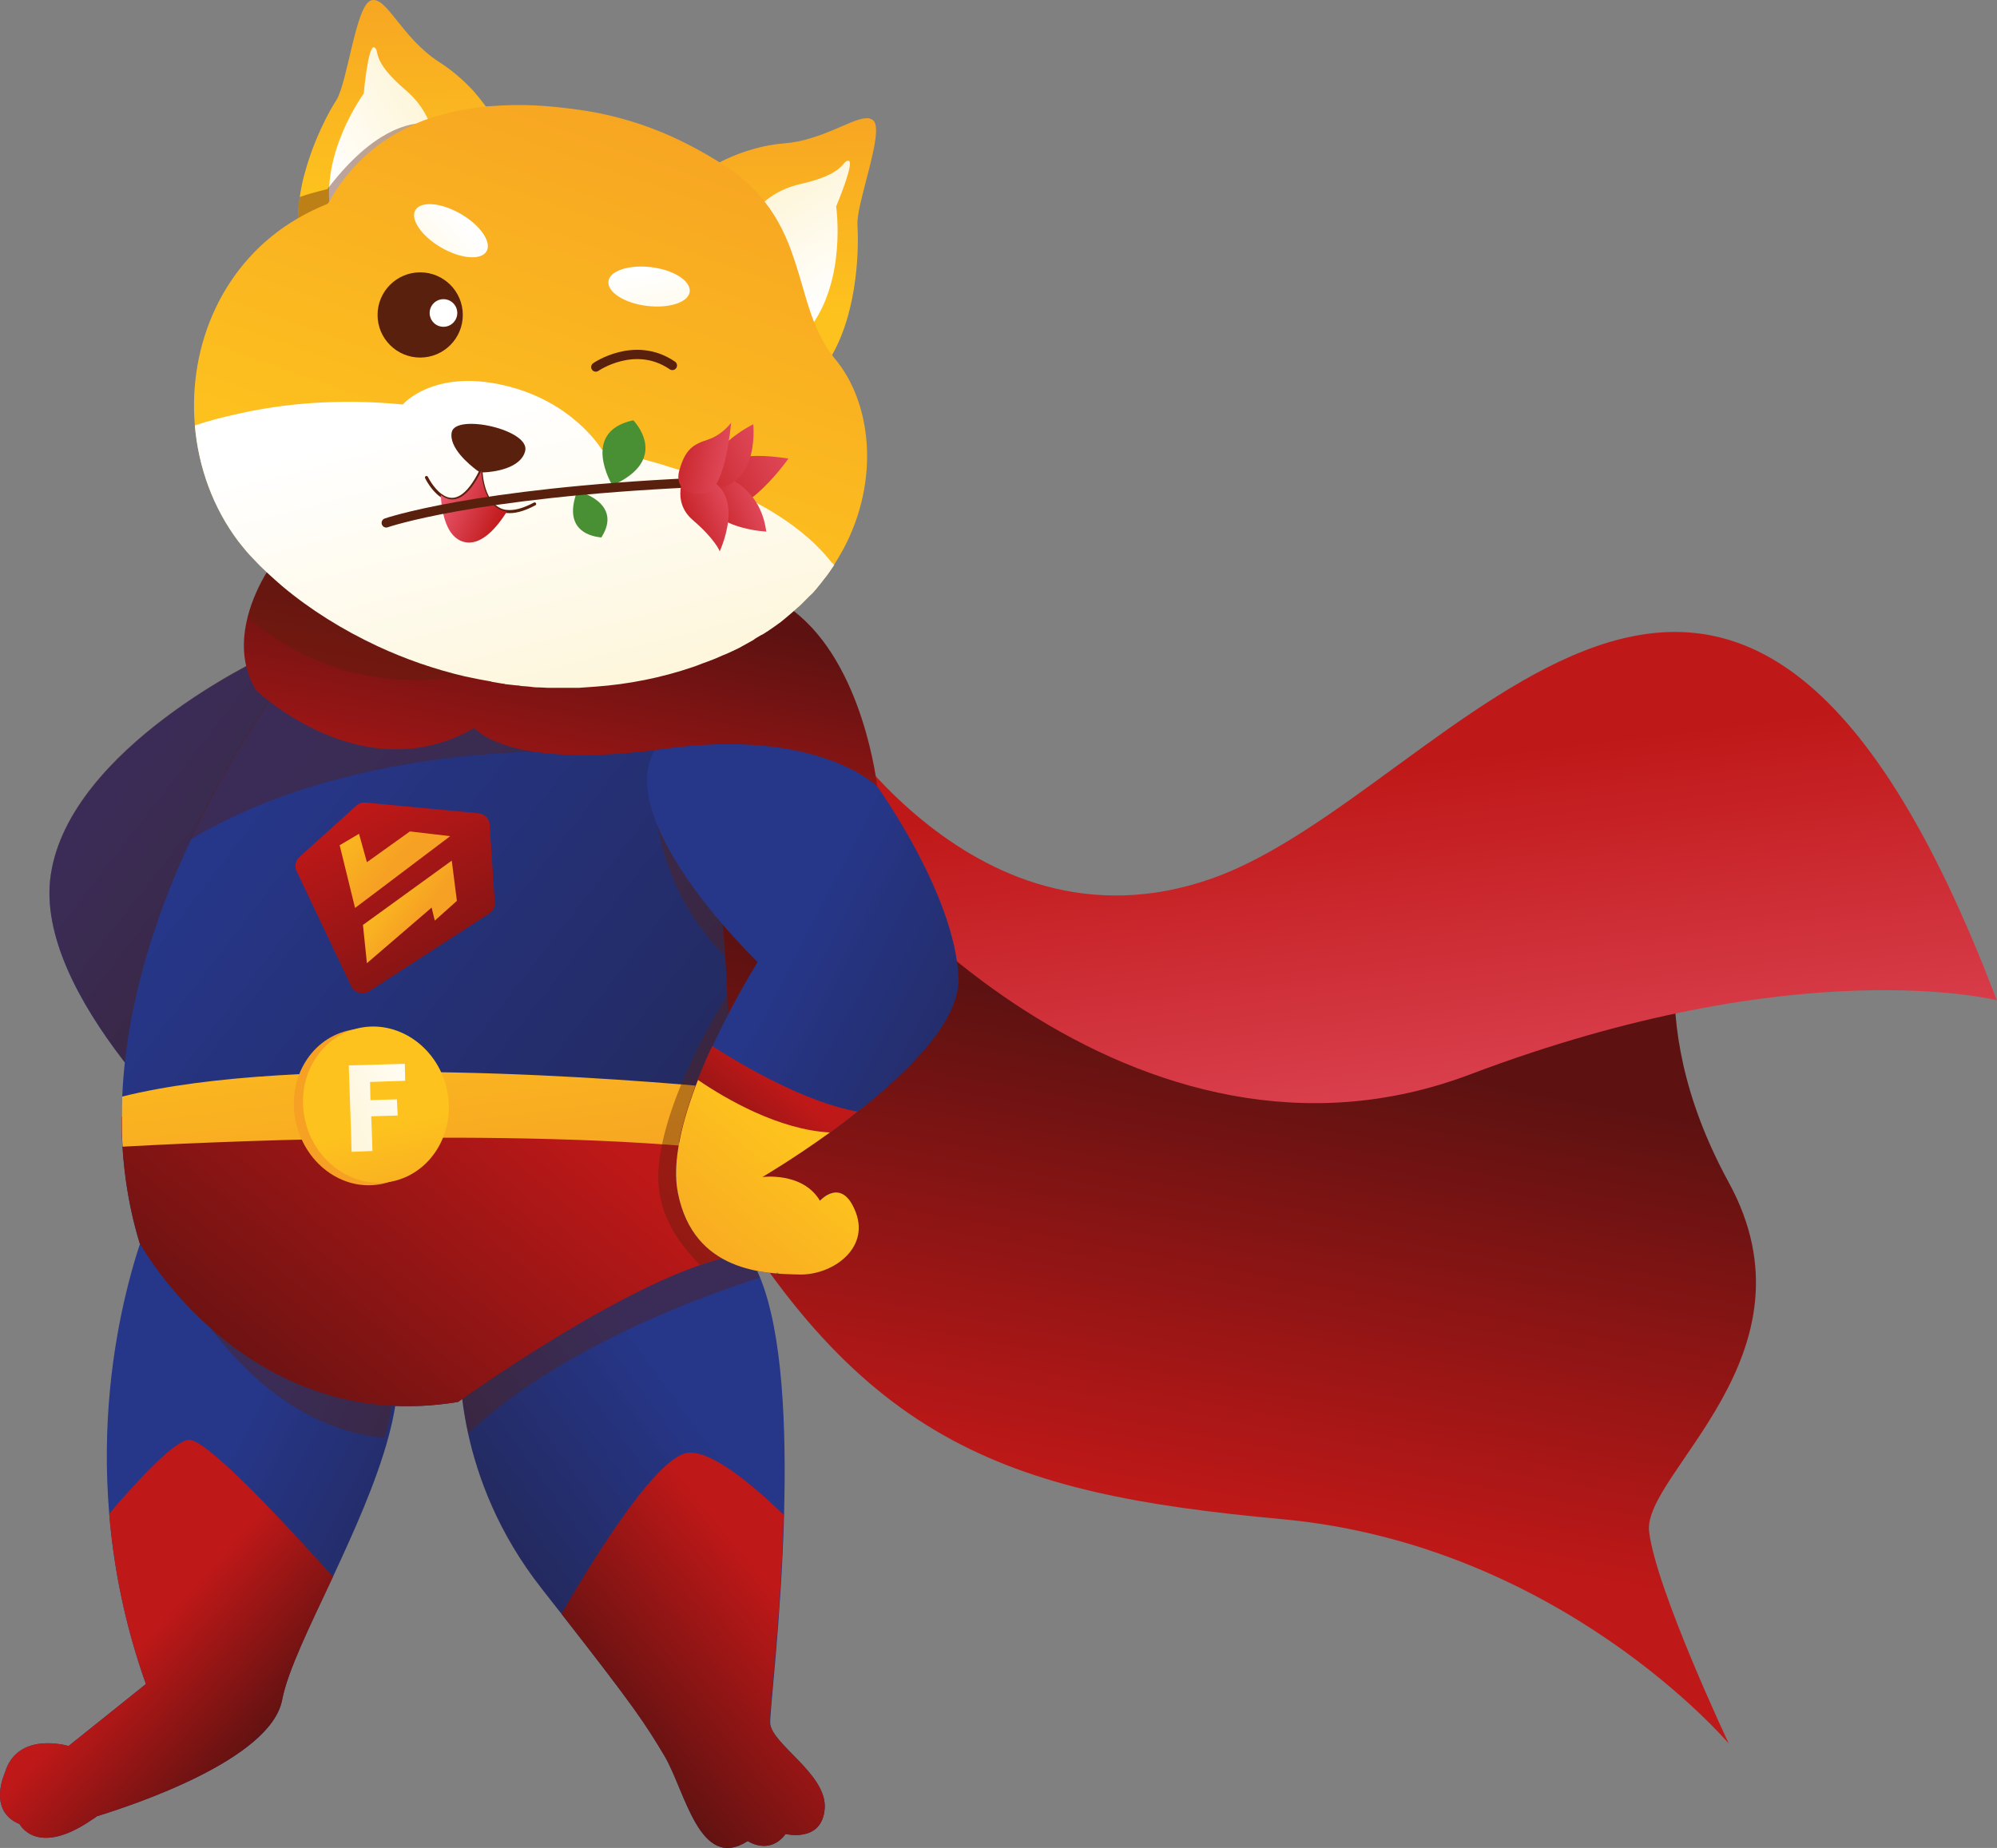 <svg width="645" height="597" viewBox="0 0 645 597" fill="none" xmlns="http://www.w3.org/2000/svg">
<rect x="0" y="0" width="645" height="597" fill="#808080" stroke="none"/>
<path d="M116.975 304.416C116.975 304.799 115.828 306.838 114.044 309.897C105.376 324.683 79.756 364.707 73.383 374.649C72.49 376.179 71.981 376.943 71.981 376.943C71.981 376.943 71.853 376.816 71.471 376.561C65.735 371.462 10.543 321.624 16.406 282.62C22.524 241.449 85.619 212.132 85.619 212.132L112.769 224.369C112.769 224.369 116.593 290.905 116.848 302.759C117.103 303.651 117.103 304.161 116.975 304.416Z" fill="url(#paint0_linear)"/>
<path opacity="0.4" d="M116.975 302.632L114.044 309.77L96.836 351.833C96.836 351.833 84.854 363.432 73.383 374.522C72.745 375.159 72.108 375.796 71.471 376.434C65.735 371.335 10.543 321.497 16.406 282.493C22.524 241.322 85.619 212.005 85.619 212.005L112.769 224.241C112.897 224.241 116.72 290.778 116.975 302.632Z" fill="#5A200E"/>
<path d="M546.148 287.973C546.148 287.973 528.048 326.595 558.384 382.042C588.721 437.616 530.342 476.111 532.637 494.848C534.931 513.585 558.384 563.296 558.384 563.296C558.384 563.296 504.084 499.054 413.967 490.769C323.85 482.484 276.051 466.168 224.556 372.737C173.06 279.306 237.939 248.205 237.939 248.205C237.939 248.205 305.75 313.721 378.277 312.447C450.804 311.427 546.148 287.973 546.148 287.973Z" fill="url(#paint1_linear)"/>
<path d="M235.644 351.705C235.644 355.147 235.644 358.588 235.517 361.903C235.517 365.217 235.39 368.531 235.262 371.59C234.625 392.239 233.35 406.515 233.35 406.515C231.056 407.025 228.634 407.79 226.085 408.682C193.836 419.771 147.949 452.912 147.949 452.912C79.373 464.256 45.086 401.544 45.086 401.544C41.899 391.219 40.242 380.895 39.605 370.57C39.35 367.256 39.35 363.942 39.35 360.755C39.35 358.588 39.35 356.549 39.477 354.382C40.752 324.173 50.439 295.239 61.528 271.53C77.589 236.86 96.581 213.407 96.581 213.407C96.581 213.407 112.896 208.436 133.801 206.014C163.627 202.7 202.759 204.739 218.054 234.056C219.584 236.988 220.986 240.302 222.388 243.743C229.144 261.716 232.585 285.551 234.242 309.387C234.497 313.466 234.752 317.545 234.88 321.624C235.517 331.821 235.644 342.146 235.644 351.705Z" fill="url(#paint2_linear)"/>
<path opacity="0.4" d="M234.37 309.133C207.73 282.11 211.426 250.244 211.426 250.244L222.516 243.489C229.271 261.461 232.713 285.297 234.37 309.133Z" fill="#5A200E"/>
<path opacity="0.4" d="M189.503 242.978C189.503 242.978 116.466 238.262 61.401 271.276C77.462 236.605 96.454 213.152 96.454 213.152C96.454 213.152 112.769 208.181 133.674 205.759L146.93 207.798L187.591 234.438L189.503 242.978Z" fill="#5A200E"/>
<path d="M125.388 464.511C121.437 479.042 114.299 494.848 107.543 509.379C100.023 525.439 92.885 539.843 91.1 549.275C87.276 568.522 42.919 583.18 31.32 586.749C30.81 587.132 30.3 587.514 29.663 587.897C11.818 600.133 6.337 589.299 6.337 589.299C-4.243 584.965 1.62 572.601 1.62 572.601C5.699 559.09 22.142 564.061 22.142 564.061L47.125 544.049C40.242 524.674 36.673 506.065 35.271 488.984C30.427 431.116 49.929 389.307 49.929 389.307C49.929 389.307 51.459 389.69 54.136 390.582C70.324 395.553 127.81 415.438 128.575 443.48C128.575 449.98 127.428 457.118 125.388 464.511Z" fill="url(#paint3_linear)"/>
<path opacity="0.4" d="M124.242 464.511C72.619 459.795 48.4 394.406 48.4 394.406L52.862 390.582C69.05 395.553 126.536 415.438 127.301 443.48C127.428 449.98 126.281 457.118 124.242 464.511Z" fill="#5A200E"/>
<path d="M266.364 584.328C265.472 595.417 253.745 592.485 253.745 592.485C248.519 599.496 241.508 594.78 241.508 594.78C225.958 604.722 221.369 578.719 214.613 567.248C208.368 556.796 205.054 551.697 181.345 521.36C179.306 518.811 177.139 516.007 174.845 513.075C160.824 495.23 154.195 477.003 151.136 462.854C147.695 447.049 148.714 436.342 148.714 436.342C148.714 436.342 215.123 374.139 239.724 402.691C242.018 405.241 243.803 408.682 245.46 412.634C252.853 430.733 254 461.197 253.235 489.494C252.343 523.018 248.519 553.481 248.774 556.796C249.411 563.679 267.256 573.238 266.364 584.328Z" fill="url(#paint4_linear)"/>
<path opacity="0.4" d="M239.723 402.819C242.018 405.368 243.802 408.809 245.459 412.761C229.271 417.859 181.855 434.557 151.518 462.727C151.391 462.854 151.263 462.854 151.263 462.982C147.822 447.176 148.841 436.469 148.841 436.469C148.841 436.469 215.25 374.267 239.723 402.819Z" fill="#5A200E"/>
<path d="M235.518 361.903C235.008 387.778 233.351 406.515 233.351 406.515C201.357 414.418 147.95 452.912 147.95 452.912C79.374 464.256 45.086 401.544 45.086 401.544C41.007 388.033 39.223 374.267 39.223 360.755C67.01 358.079 147.95 352.215 235.518 361.903Z" fill="url(#paint5_linear)"/>
<path d="M235.644 351.705C235.644 355.147 235.644 358.588 235.517 361.903C235.517 365.217 235.39 368.531 235.262 371.59C165.922 363.815 57.959 369.423 39.605 370.443C39.35 367.129 39.35 363.815 39.35 360.628C39.35 358.461 39.35 356.422 39.477 354.255C96.454 339.979 203.778 348.646 235.644 351.705Z" fill="url(#paint6_linear)"/>
<path d="M263.177 224.879C263.177 224.879 312.251 311.427 391.151 283.895C470.051 256.362 559.531 98.052 644.932 323.154C644.932 323.154 581.2 306.838 474.767 347.117C368.335 387.396 271.972 285.679 254.382 246.548L263.177 224.879Z" fill="url(#paint7_linear)"/>
<path opacity="0.4" d="M235.645 351.706C235.645 355.147 235.645 358.589 235.518 361.903C235.518 365.217 235.39 368.531 235.263 371.59C234.625 392.239 233.351 406.515 233.351 406.515C231.056 407.025 228.635 407.79 226.085 408.682C219.712 402.309 213.976 394.024 212.829 384.209C210.407 363.305 229.527 329.782 235.008 321.369C235.518 331.821 235.645 342.146 235.645 351.706Z" fill="#5A200E"/>
<path d="M268.021 365.981C256.422 374.394 246.862 380.002 246.225 380.385C246.862 380.257 255.53 379.365 261.52 384.209C262.795 385.229 263.815 386.376 264.707 387.905C264.707 387.905 271.845 379.875 276.306 391.729C280.767 403.583 268.531 411.996 257.951 411.741C247.244 411.486 224.046 411.104 218.947 385.356C217.928 380.512 218.31 374.776 219.457 368.786C220.732 362.412 222.899 355.529 225.448 348.901C226.978 345.077 228.507 341.381 230.164 337.939C237.175 322.771 244.695 310.789 244.695 310.789C244.695 310.789 180.453 249.097 224.301 232.399C268.148 215.701 283.317 254.068 283.317 254.068C283.317 254.068 308.427 288.866 309.574 315.761C310.212 329.527 293.514 346.224 277.071 359.098C274.012 361.52 270.953 363.815 268.021 365.981Z" fill="url(#paint8_linear)"/>
<path d="M268.02 365.982C256.421 374.394 246.861 380.003 246.224 380.385C246.861 380.258 255.529 379.365 261.52 384.209C253.362 385.611 237.556 388.16 235.007 385.994C232.968 384.209 225.065 375.669 219.329 368.786C220.604 362.413 222.771 355.53 225.32 348.902C226.849 345.078 228.379 341.381 230.036 337.94C239.596 344.058 260.118 356.167 276.943 359.099C274.011 361.52 270.952 363.815 268.02 365.982Z" fill="url(#paint9_linear)"/>
<path d="M257.951 411.741C247.244 411.486 224.045 411.104 218.947 385.356C216.907 375.286 220.476 361.648 225.447 348.901C234.625 355.147 251.578 364.962 268.021 365.854C256.039 374.522 246.224 380.257 246.224 380.257C246.224 380.257 259.225 378.473 264.834 387.905C264.834 387.905 271.972 379.875 276.433 391.729C280.894 403.583 268.53 412.123 257.951 411.741Z" fill="url(#paint10_linear)"/>
<path d="M154.577 262.736L118.122 259.294C116.975 259.167 115.828 259.549 115.063 260.314L96.836 276.757C95.434 277.904 95.051 279.943 95.816 281.473L113.406 318.565C114.426 320.732 117.23 321.624 119.269 320.222L158.018 295.111C159.293 294.347 159.93 292.945 159.803 291.415L158.146 266.432C158.146 264.52 156.616 262.991 154.577 262.736Z" fill="url(#paint11_linear)"/>
<path d="M147.567 291.033L140.429 297.406L139.409 293.199L118.505 311.172L117.23 298.808L145.91 278.031L147.567 291.033Z" fill="url(#paint12_linear)"/>
<path d="M145.4 270.128L114.681 293.327L109.71 273.06L115.956 269.364L118.505 278.541L132.399 268.599L145.4 270.128Z" fill="url(#paint13_linear)"/>
<path d="M95.689 363.05C99.003 376.689 111.622 385.356 124.113 382.297C136.605 379.238 143.87 365.854 140.684 352.216C137.37 338.577 124.751 329.909 112.259 332.969C99.768 336.028 92.375 349.411 95.689 363.05Z" fill="url(#paint14_linear)"/>
<path d="M98.621 362.285C101.935 375.924 114.809 384.464 127.301 381.532C139.92 378.473 147.44 364.962 144.253 351.451C140.939 337.812 128.065 329.272 115.574 332.204C102.955 335.135 95.307 348.647 98.621 362.285Z" fill="url(#paint15_linear)"/>
<path d="M119.907 360.628L128.447 360.373L128.32 357.952L128.192 355.147L119.652 355.402L119.525 349.539L130.869 349.156L130.742 343.676L112.642 344.185L113.024 355.53L113.406 366.619L113.534 372.1L120.289 371.845L120.162 367.766L119.907 360.628Z" fill="url(#paint16_linear)"/>
<path d="M107.543 509.379C100.023 525.439 92.885 539.843 91.1 549.275C87.276 568.522 42.919 583.181 31.32 586.75C30.81 587.132 30.3 587.514 29.663 587.897C11.818 600.133 6.337 589.299 6.337 589.299C-4.243 584.965 1.62 572.601 1.62 572.601C5.699 559.09 22.142 564.061 22.142 564.061L47.125 544.049C40.242 524.674 36.673 506.065 35.271 488.985C45.213 477.385 56.558 465.276 61.019 465.149C66.882 464.894 92.757 492.936 107.543 509.379Z" fill="url(#paint17_linear)"/>
<path d="M266.363 584.328C265.471 595.417 253.744 592.485 253.744 592.485C248.518 599.496 241.508 594.78 241.508 594.78C225.957 604.722 221.368 578.719 214.613 567.247C208.367 556.795 205.053 551.697 181.345 521.36C189.375 507.467 209.897 473.306 220.986 469.61C227.869 467.316 241.38 478.022 253.107 489.367C252.215 522.89 248.391 553.354 248.646 556.668C249.411 563.678 267.256 573.238 266.363 584.328Z" fill="url(#paint18_linear)"/>
<path opacity="0.4" d="M251.705 412.251L250.686 411.231C250.94 411.104 251.195 411.104 251.195 411.104L251.705 412.251Z" fill="#5A200E"/>
<path d="M98.493 55.734C97.728 58.283 97.219 60.96 96.836 63.636C96.454 65.803 96.326 68.098 96.199 70.392C96.071 73.451 96.326 76.638 96.964 79.697C97.346 81.481 98.111 82.501 99.258 83.011C107.033 86.962 131.889 65.548 147.312 51.272C151.901 46.938 155.725 43.37 157.892 41.203C159.166 39.8 160.058 39.036 160.058 39.036C160.058 39.036 159.549 38.144 158.529 36.614C157.254 34.829 155.342 32.153 152.665 29.094C149.861 26.162 146.292 22.848 141.831 20.044C129.467 12.013 124.751 -1.625 119.78 0.159C114.936 1.816 112.259 26.417 108.69 32.28C106.396 35.722 101.425 44.899 98.493 55.734Z" fill="url(#paint19_linear)"/>
<path d="M140.301 51.145C140.301 51.145 142.468 38.908 130.996 29.093C119.525 19.279 122.839 16.474 120.927 15.327C118.887 14.18 117.485 30.241 117.485 30.241C117.485 30.241 103.082 49.743 106.906 69.5C110.73 89.257 140.301 51.145 140.301 51.145Z" fill="url(#paint20_linear)"/>
<path opacity="0.4" d="M96.836 63.636C96.454 65.803 96.326 68.098 96.199 70.392C96.071 73.451 96.326 76.638 96.964 79.697C97.346 81.481 98.111 82.501 99.258 83.011C107.033 86.962 131.889 65.548 147.312 51.272L147.822 42.35V42.987C147.822 42.987 144.635 40.31 139.027 39.801C131.761 39.163 120.29 42.477 106.523 60.068C106.269 60.322 106.014 60.705 105.759 61.087C105.504 61.215 101.552 61.979 96.836 63.636Z" fill="#5A200E"/>
<path d="M228.507 54.714C228.507 54.714 236.027 79.824 244.95 99.326C251.96 114.877 259.736 126.858 265.217 119.975C266.619 118.318 267.766 116.534 268.786 114.622C277.453 99.326 277.326 78.677 276.943 72.559C276.561 65.676 285.611 42.732 282.169 39.036C279.365 36.104 272.227 41.458 262.285 44.517C259.481 45.409 256.549 46.046 253.362 46.301C244.185 47.066 236.665 50.252 232.458 52.419C229.909 53.822 228.507 54.714 228.507 54.714Z" fill="url(#paint21_linear)"/>
<path d="M240.106 74.598C240.106 74.598 243.93 62.744 258.589 59.43C273.247 56.116 271.718 52.037 274.012 51.91C276.306 51.91 270.061 66.695 270.061 66.695C270.061 66.695 273.63 90.786 261.138 106.464C248.647 122.142 240.106 74.598 240.106 74.598Z" fill="url(#paint22_linear)"/>
<path d="M272.354 177.462C271.462 179.119 270.442 180.776 269.423 182.433C268.913 183.198 268.276 184.09 267.766 184.855C267.256 185.62 266.746 186.257 266.109 187.022C265.854 187.404 265.599 187.659 265.344 188.041C264.834 188.679 264.324 189.316 263.687 190.081C263.049 190.846 262.412 191.61 261.647 192.248C261.52 192.375 261.265 192.63 261.137 192.758C260.755 193.14 260.5 193.395 260.118 193.777C259.735 194.16 259.353 194.542 258.843 195.052C258.461 195.434 258.078 195.817 257.569 196.199C257.186 196.581 256.676 196.964 256.294 197.346L256.166 197.474C255.274 198.239 254.509 198.876 253.617 199.641C253.107 200.023 252.725 200.405 252.215 200.788C250.813 201.808 249.411 202.827 247.881 203.847C247.754 203.974 247.754 203.974 247.626 203.974C246.989 204.484 246.224 204.867 245.459 205.249C244.95 205.631 244.312 205.886 243.802 206.269C243.675 206.396 243.42 206.524 243.293 206.651C242.528 207.034 241.763 207.543 240.998 207.926C240.233 208.308 239.469 208.818 238.704 209.2C237.429 209.838 236.027 210.475 234.625 211.112C234.243 211.24 233.733 211.495 233.35 211.622C231.693 212.387 230.164 213.024 228.379 213.662C226.85 214.172 225.448 214.809 223.918 215.319C213.466 218.888 202.886 220.927 192.434 221.692C190.65 221.819 188.865 221.947 187.081 222.074C186.571 222.074 186.189 222.074 185.679 222.074C184.404 222.074 183.002 222.074 181.727 222.074C180.453 222.074 179.305 222.074 178.158 222.074C177.776 222.074 177.266 222.074 176.884 222.074C175.991 222.074 175.099 221.947 174.207 221.947C174.079 221.947 173.952 221.947 173.825 221.947C172.805 221.947 171.913 221.819 170.893 221.692C170.383 221.692 170.001 221.564 169.491 221.564C168.726 221.564 167.961 221.437 167.324 221.31C167.196 221.31 167.069 221.31 166.941 221.31C166.559 221.31 166.177 221.182 165.794 221.182C165.03 221.055 164.265 221.055 163.5 220.927C163.372 220.927 163.118 220.927 162.99 220.8C162.608 220.8 162.353 220.672 161.97 220.672C160.951 220.545 160.058 220.29 159.039 220.162C158.911 220.162 158.784 220.162 158.656 220.035C157.509 219.78 156.234 219.653 155.087 219.398C153.43 219.015 151.773 218.76 150.116 218.378C140.301 216.084 130.869 212.769 122.074 208.691C110.602 203.337 100.023 196.709 91.1 189.189C89.443 187.786 87.786 186.257 86.257 184.855C84.6 183.325 83.07 181.796 81.668 180.266C80.011 178.609 78.481 176.697 77.079 174.913C68.794 163.951 64.078 150.822 62.931 137.311C60.764 111.563 71.853 84.668 96.199 70.519C99.258 68.735 102.445 67.205 105.886 65.803C105.886 65.803 106.014 65.548 106.396 65.038C108.308 61.597 116.083 47.831 133.801 40.183C135.203 39.546 136.732 38.908 138.262 38.398C138.517 38.271 138.772 38.271 139.027 38.144C144.253 36.486 150.116 35.084 156.744 34.447C157.254 34.32 157.764 34.32 158.274 34.32C162.863 33.937 167.706 33.81 173.06 34.065C178.158 34.32 183.767 34.957 189.63 35.849C209.26 39.163 222.898 46.556 232.586 52.547C238.831 56.371 243.42 60.577 246.989 65.166C251.578 71.029 254.382 77.275 256.421 83.521C258.843 90.531 260.373 97.542 262.922 104.042C264.452 107.866 266.236 111.435 268.785 114.749C269.04 115.132 269.295 115.387 269.55 115.769C281.532 129.918 284.336 155.156 272.354 177.462Z" fill="url(#paint23_linear)"/>
<path d="M283.316 254.068C283.316 254.068 264.451 234.948 214.23 241.959C164.009 248.969 153.175 235.203 153.175 235.203C116.975 255.98 82.687 222.967 82.687 222.967C77.971 215.064 78.099 206.779 80.011 199.258C81.413 193.777 83.835 188.679 86.256 184.727C89.57 179.246 92.757 175.677 92.757 175.677C92.757 175.677 127.172 178.099 164.009 181.286C192.944 183.835 223.28 187.022 239.723 189.953C246.096 191.101 251.577 193.777 256.294 197.346C279.11 214.809 283.316 254.068 283.316 254.068Z" fill="url(#paint24_linear)"/>
<path opacity="0.4" d="M158.274 216.721C155.597 217.358 152.92 217.996 150.244 218.378C115.063 224.241 91.61 209.583 80.011 199.386C81.413 193.905 83.835 188.806 86.257 184.855C84.6 183.325 83.07 181.796 81.668 180.266C80.011 178.609 78.481 176.697 77.079 174.913L80.521 164.971L113.789 144.194C113.789 144.194 127.937 152.352 142.596 163.186C143.106 163.568 143.615 163.823 143.998 164.206C148.077 167.265 152.028 170.451 155.852 173.638C158.784 176.187 161.46 178.737 164.01 181.286C177.903 195.944 183.257 210.603 158.274 216.721Z" fill="#5A200E"/>
<path d="M269.423 182.56C268.913 183.325 268.275 184.217 267.766 184.982C267.256 185.747 266.746 186.384 266.109 187.149C265.854 187.532 265.599 187.786 265.344 188.169C264.834 188.806 264.324 189.443 263.687 190.208C263.049 190.973 262.412 191.738 261.647 192.375C261.52 192.503 261.265 192.758 261.137 192.885C260.755 193.267 260.5 193.522 260.118 193.905C259.735 194.287 259.353 194.67 258.843 195.179C258.461 195.562 258.078 195.944 257.568 196.327C257.186 196.709 256.676 197.091 256.294 197.474L256.166 197.601C255.274 198.366 254.509 199.003 253.617 199.768C253.107 200.15 252.725 200.533 252.215 200.915C250.813 201.935 249.411 202.955 247.881 203.974C247.754 204.102 247.754 204.102 247.626 204.102C246.989 204.612 246.224 204.994 245.459 205.377C244.95 205.759 244.312 206.014 243.802 206.396C243.675 206.524 243.42 206.651 243.292 206.779C242.528 207.161 241.763 207.671 240.998 208.053C240.233 208.436 239.469 208.946 238.704 209.328C237.429 209.965 236.027 210.603 234.625 211.24C234.243 211.367 233.733 211.622 233.35 211.75C231.693 212.515 230.164 213.152 228.379 213.789C226.85 214.299 225.447 214.936 223.918 215.446C213.466 219.015 202.886 221.055 192.434 221.819C190.65 221.947 188.865 222.074 187.081 222.202C186.571 222.202 186.189 222.202 185.679 222.202C184.404 222.202 183.002 222.202 181.727 222.202C180.453 222.202 179.305 222.202 178.158 222.202C177.776 222.202 177.266 222.202 176.884 222.202C175.991 222.202 175.099 222.074 174.207 222.074C174.079 222.074 173.952 222.074 173.824 222.074C172.805 222.074 171.913 221.947 170.893 221.819C170.383 221.819 170.001 221.692 169.491 221.692C168.726 221.692 167.961 221.564 167.324 221.437C167.196 221.437 167.069 221.437 166.941 221.437C166.559 221.437 166.177 221.31 165.794 221.31C165.029 221.182 164.265 221.182 163.5 221.055C163.372 221.055 163.118 221.055 162.99 220.927C162.608 220.927 162.353 220.8 161.97 220.8C160.951 220.672 160.058 220.417 159.039 220.29C158.911 220.29 158.784 220.29 158.656 220.162C157.509 219.907 156.234 219.78 155.087 219.525C153.43 219.143 151.773 218.888 150.116 218.505C140.301 216.211 130.869 212.897 122.074 208.818C110.602 203.465 100.023 196.836 91.1 189.316C89.443 187.914 87.786 186.384 86.257 184.982C84.6 183.453 83.07 181.923 81.668 180.394C80.011 178.737 78.481 176.825 77.079 175.04C68.794 164.078 64.078 150.949 62.931 137.438C67.137 136.036 71.853 134.761 77.207 133.614C91.355 130.428 109.328 128.643 130.104 130.683C130.104 130.683 139.792 119.211 162.608 124.437C185.041 129.535 194.346 145.213 194.346 145.213C194.346 145.213 194.474 145.213 194.729 145.341C196.131 145.596 201.102 146.616 207.857 148.4C209.642 148.91 211.426 149.42 213.338 149.93C215.25 150.567 217.417 151.204 219.457 151.842C221.496 152.479 223.536 153.244 225.702 154.008C225.83 154.008 225.957 154.136 225.957 154.136C226.34 154.263 226.595 154.391 226.977 154.518C227.487 154.773 228.124 154.901 228.634 155.156C229.016 155.283 229.526 155.538 229.909 155.665C230.419 155.793 230.928 156.048 231.438 156.303C232.331 156.685 233.223 157.068 233.988 157.45C236.792 158.725 239.596 159.999 242.273 161.401C242.91 161.656 243.42 162.039 244.057 162.294C253.617 167.392 262.54 173.893 268.658 181.796C269.04 181.923 269.168 182.178 269.423 182.56Z" fill="url(#paint25_linear)"/>
<path d="M135.712 115.514C143.315 115.514 149.479 109.351 149.479 101.748C149.479 94.145 143.315 87.982 135.712 87.982C128.11 87.982 121.946 94.145 121.946 101.748C121.946 109.351 128.11 115.514 135.712 115.514Z" fill="#5A200E"/>
<path d="M143.233 105.572C145.697 105.572 147.694 103.575 147.694 101.111C147.694 98.647 145.697 96.65 143.233 96.65C140.769 96.65 138.771 98.647 138.771 101.111C138.771 103.575 140.769 105.572 143.233 105.572Z" fill="white"/>
<path d="M156.234 152.606C155.469 152.606 154.704 152.479 154.067 151.969C151.518 150.057 144.89 144.576 145.909 139.605C147.184 133.487 171.402 138.84 169.618 145.723C168.216 151.332 159.548 152.479 156.234 152.606Z" fill="#5A200E"/>
<path d="M172.677 162.804C168.853 164.843 165.922 165.48 163.627 165.225C163.5 165.225 163.5 165.225 163.372 165.225C155.597 163.951 155.342 152.097 155.342 152.097C150.881 161.147 146.802 162.294 143.615 160.764C143.105 160.509 142.723 160.254 142.341 159.999C139.536 157.96 137.752 154.263 137.752 154.263" stroke="#5A200E" stroke-miterlimit="10" stroke-linecap="round"/>
<path d="M142.341 159.872C142.723 165.99 144.253 173.511 149.734 175.04C155.342 176.57 160.441 170.451 163.755 165.225C163.627 165.225 163.627 165.225 163.5 165.225C155.725 163.951 155.47 152.097 155.47 152.097C151.008 161.147 146.93 162.294 143.743 160.764C143.233 160.509 142.723 160.127 142.341 159.872Z" fill="url(#paint26_linear)"/>
<path d="M157.127 81.226C155.342 84.158 148.841 83.648 142.468 79.952C136.095 76.255 132.399 70.774 134.183 67.843C135.968 64.911 142.468 65.421 148.841 69.117C155.215 72.814 158.911 78.295 157.127 81.226Z" fill="url(#paint27_linear)"/>
<path d="M196.513 90.914C196.131 94.355 201.612 97.924 208.877 98.816C216.142 99.709 222.388 97.669 222.771 94.228C223.153 90.786 217.672 87.217 210.407 86.325C203.141 85.433 196.895 87.472 196.513 90.914Z" fill="url(#paint28_linear)"/>
<path d="M192.435 118.573C192.435 118.573 205.054 109.778 217.163 118.064" stroke="#5A200E" stroke-width="3" stroke-miterlimit="10" stroke-linecap="round"/>
<path d="M186.443 158.597C186.443 158.597 201.484 162.294 194.219 173.638C194.219 173.51 180.835 173.383 186.443 158.597Z" fill="#498F33"/>
<path d="M197.788 156.813C197.788 156.813 187.209 139.478 204.544 135.781C204.544 135.781 216.908 148.273 197.788 156.813Z" fill="#498F33"/>
<path d="M228.379 161.401C228.379 161.401 223.153 143.174 254.637 148.145C254.637 148.273 236.665 173.511 228.379 161.401Z" fill="url(#paint29_linear)"/>
<path d="M124.751 168.922C124.751 168.922 152.411 159.235 224.173 155.921" stroke="#5A200E" stroke-width="3" stroke-miterlimit="10" stroke-linecap="round"/>
<path d="M227.87 152.224C227.87 152.224 245.077 153.626 247.499 171.726C247.499 171.726 221.879 170.706 227.487 152.224H227.87V152.224Z" fill="url(#paint30_linear)"/>
<path d="M243.292 137.056C243.292 137.056 245.969 161.656 224.428 157.578C224.428 157.578 228.507 144.704 243.292 137.056Z" fill="url(#paint31_linear)"/>
<path d="M221.241 153.244C221.241 153.244 216.525 161.784 223.791 168.03C231.056 174.275 232.458 178.099 232.458 178.099C232.458 178.099 243.802 154.008 221.241 153.244Z" fill="url(#paint32_linear)"/>
<path d="M236.154 136.546C236.154 136.546 233.35 140.497 228.634 142.027C223.918 143.557 221.368 145.086 219.456 151.842C217.417 158.597 224.555 161.147 229.271 158.597C232.968 156.558 235.262 145.851 236.154 136.546Z" fill="url(#paint33_linear)"/>
<defs>
<linearGradient id="paint0_linear" x1="121.399" y1="322.97" x2="37.806" y2="258.258" gradientUnits="userSpaceOnUse">
<stop offset="2.13112e-07" stop-color="#232755"/>
<stop offset="1" stop-color="#263688"/>
</linearGradient>
<linearGradient id="paint1_linear" x1="405.56" y1="302.284" x2="371.656" y2="485.248" gradientUnits="userSpaceOnUse">
<stop offset="0.18" stop-color="#5D1211"/>
<stop offset="1" stop-color="#BF1818"/>
</linearGradient>
<linearGradient id="paint2_linear" x1="247.073" y1="409.376" x2="72.564" y2="274.284" gradientUnits="userSpaceOnUse">
<stop offset="2.13112e-07" stop-color="#232755"/>
<stop offset="1" stop-color="#263688"/>
</linearGradient>
<linearGradient id="paint3_linear" x1="133.369" y1="542.032" x2="57.737" y2="502.73" gradientUnits="userSpaceOnUse">
<stop offset="2.13112e-07" stop-color="#232755"/>
<stop offset="1" stop-color="#263688"/>
</linearGradient>
<linearGradient id="paint4_linear" x1="171.003" y1="538.21" x2="243.486" y2="485.602" gradientUnits="userSpaceOnUse">
<stop offset="2.13112e-07" stop-color="#232755"/>
<stop offset="1" stop-color="#263688"/>
</linearGradient>
<linearGradient id="paint5_linear" x1="44.979" y1="492.046" x2="169.067" y2="344.693" gradientUnits="userSpaceOnUse">
<stop offset="0.18" stop-color="#5D1211"/>
<stop offset="1" stop-color="#BF1818"/>
</linearGradient>
<linearGradient id="paint6_linear" x1="141.982" y1="395.561" x2="130.68" y2="306.32" gradientUnits="userSpaceOnUse">
<stop offset="1.06556e-07" stop-color="#F6A123"/>
<stop offset="1" stop-color="#FDC21E"/>
</linearGradient>
<linearGradient id="paint7_linear" x1="466.722" y1="424.673" x2="445.093" y2="247.555" gradientUnits="userSpaceOnUse">
<stop offset="1.06556e-07" stop-color="#EB5970"/>
<stop offset="1" stop-color="#BF1818"/>
</linearGradient>
<linearGradient id="paint8_linear" x1="339.024" y1="366.748" x2="249.78" y2="320.372" gradientUnits="userSpaceOnUse">
<stop offset="2.13112e-07" stop-color="#232755"/>
<stop offset="1" stop-color="#263688"/>
</linearGradient>
<linearGradient id="paint9_linear" x1="216.965" y1="395.429" x2="254.105" y2="351.324" gradientUnits="userSpaceOnUse">
<stop offset="0.18" stop-color="#5D1211"/>
<stop offset="1" stop-color="#BF1818"/>
</linearGradient>
<linearGradient id="paint10_linear" x1="214.206" y1="419.213" x2="256.294" y2="369.234" gradientUnits="userSpaceOnUse">
<stop offset="1.06556e-07" stop-color="#F6A123"/>
<stop offset="1" stop-color="#FDC21E"/>
</linearGradient>
<linearGradient id="paint11_linear" x1="163.615" y1="343.685" x2="117.967" y2="259.064" gradientUnits="userSpaceOnUse">
<stop offset="2.18439e-07" stop-color="#5D1211"/>
<stop offset="1" stop-color="#BF1818"/>
</linearGradient>
<linearGradient id="paint12_linear" x1="134.804" y1="296.693" x2="120.316" y2="284.995" gradientUnits="userSpaceOnUse">
<stop offset="1.06556e-07" stop-color="#F6A123"/>
<stop offset="1" stop-color="#FDC21E"/>
</linearGradient>
<linearGradient id="paint13_linear" x1="126.813" y1="279.126" x2="106.848" y2="263.006" gradientUnits="userSpaceOnUse">
<stop offset="1.06556e-07" stop-color="#F6A123"/>
<stop offset="1" stop-color="#FDC21E"/>
</linearGradient>
<linearGradient id="paint14_linear" x1="120.069" y1="357.715" x2="172.275" y2="360.186" gradientUnits="userSpaceOnUse">
<stop offset="1.06556e-07" stop-color="#F6A123"/>
<stop offset="1" stop-color="#FDC21E"/>
</linearGradient>
<linearGradient id="paint15_linear" x1="131.307" y1="401.365" x2="123.153" y2="364.481" gradientUnits="userSpaceOnUse">
<stop offset="1.06556e-07" stop-color="#F6A123"/>
<stop offset="1" stop-color="#FDC21E"/>
</linearGradient>
<linearGradient id="paint16_linear" x1="104.736" y1="362.728" x2="144.903" y2="346.559" gradientUnits="userSpaceOnUse">
<stop offset="1.06556e-07" stop-color="#FEF5D6"/>
<stop offset="1" stop-color="white"/>
</linearGradient>
<linearGradient id="paint17_linear" x1="88.974" y1="576.689" x2="42.21" y2="534.212" gradientUnits="userSpaceOnUse">
<stop offset="0.18" stop-color="#5D1211"/>
<stop offset="1" stop-color="#BF1818"/>
</linearGradient>
<linearGradient id="paint18_linear" x1="187.227" y1="574.992" x2="255.139" y2="519.287" gradientUnits="userSpaceOnUse">
<stop offset="0.18" stop-color="#5D1211"/>
<stop offset="1" stop-color="#BF1818"/>
</linearGradient>
<linearGradient id="paint19_linear" x1="126.825" y1="-11.404" x2="128.1" y2="62.103" gradientUnits="userSpaceOnUse">
<stop offset="1.06556e-07" stop-color="#F6A123"/>
<stop offset="1" stop-color="#FDC21E"/>
</linearGradient>
<linearGradient id="paint20_linear" x1="140.482" y1="32.004" x2="100.571" y2="54.855" gradientUnits="userSpaceOnUse">
<stop offset="1.06556e-07" stop-color="#FEF5D6"/>
<stop offset="1" stop-color="white"/>
</linearGradient>
<linearGradient id="paint21_linear" x1="255.41" y1="27.316" x2="256.688" y2="101.035" gradientUnits="userSpaceOnUse">
<stop offset="1.06556e-07" stop-color="#F6A123"/>
<stop offset="1" stop-color="#FDC21E"/>
</linearGradient>
<linearGradient id="paint22_linear" x1="248.964" y1="57.533" x2="273.613" y2="96.36" gradientUnits="userSpaceOnUse">
<stop offset="1.06556e-07" stop-color="#FEF5D6"/>
<stop offset="1" stop-color="white"/>
</linearGradient>
<linearGradient id="paint23_linear" x1="214.457" y1="15.776" x2="159.35" y2="172.297" gradientUnits="userSpaceOnUse">
<stop offset="1.06556e-07" stop-color="#F6A123"/>
<stop offset="1" stop-color="#FDC21E"/>
</linearGradient>
<linearGradient id="paint24_linear" x1="192.166" y1="171.959" x2="170.209" y2="286.319" gradientUnits="userSpaceOnUse">
<stop offset="0.18" stop-color="#5D1211"/>
<stop offset="1" stop-color="#BF1818"/>
</linearGradient>
<linearGradient id="paint25_linear" x1="187.265" y1="243.707" x2="158.069" y2="130.484" gradientUnits="userSpaceOnUse">
<stop offset="1.06556e-07" stop-color="#FEF5D6"/>
<stop offset="1" stop-color="white"/>
</linearGradient>
<linearGradient id="paint26_linear" x1="142.789" y1="159.204" x2="162.879" y2="168.151" gradientUnits="userSpaceOnUse">
<stop offset="1.06556e-07" stop-color="#EB5970"/>
<stop offset="1" stop-color="#BF1818"/>
</linearGradient>
<linearGradient id="paint27_linear" x1="126.08" y1="91.671" x2="149.551" y2="71.253" gradientUnits="userSpaceOnUse">
<stop offset="1.06556e-07" stop-color="#FEF5D6"/>
<stop offset="1" stop-color="white"/>
</linearGradient>
<linearGradient id="paint28_linear" x1="214.863" y1="117.999" x2="208.581" y2="87.53" gradientUnits="userSpaceOnUse">
<stop offset="1.06556e-07" stop-color="#FEF5D6"/>
<stop offset="1" stop-color="white"/>
</linearGradient>
<linearGradient id="paint29_linear" x1="268.06" y1="142.738" x2="218.203" y2="164.281" gradientUnits="userSpaceOnUse">
<stop offset="1.06556e-07" stop-color="#EB5970"/>
<stop offset="1" stop-color="#BF1818"/>
</linearGradient>
<linearGradient id="paint30_linear" x1="250.28" y1="156.451" x2="224.266" y2="167.691" gradientUnits="userSpaceOnUse">
<stop offset="1.06556e-07" stop-color="#EB5970"/>
<stop offset="1" stop-color="#BF1818"/>
</linearGradient>
<linearGradient id="paint31_linear" x1="257.756" y1="138.895" x2="214.509" y2="157.582" gradientUnits="userSpaceOnUse">
<stop offset="1.06556e-07" stop-color="#EB5970"/>
<stop offset="1" stop-color="#BF1818"/>
</linearGradient>
<linearGradient id="paint32_linear" x1="241.331" y1="159.465" x2="217.656" y2="169.695" gradientUnits="userSpaceOnUse">
<stop offset="1.06556e-07" stop-color="#EB5970"/>
<stop offset="1" stop-color="#BF1818"/>
</linearGradient>
<linearGradient id="paint33_linear" x1="242.181" y1="149.932" x2="212.391" y2="145.274" gradientUnits="userSpaceOnUse">
<stop offset="1.06556e-07" stop-color="#EB5970"/>
<stop offset="1" stop-color="#BF1818"/>
</linearGradient>
</defs>
</svg>

